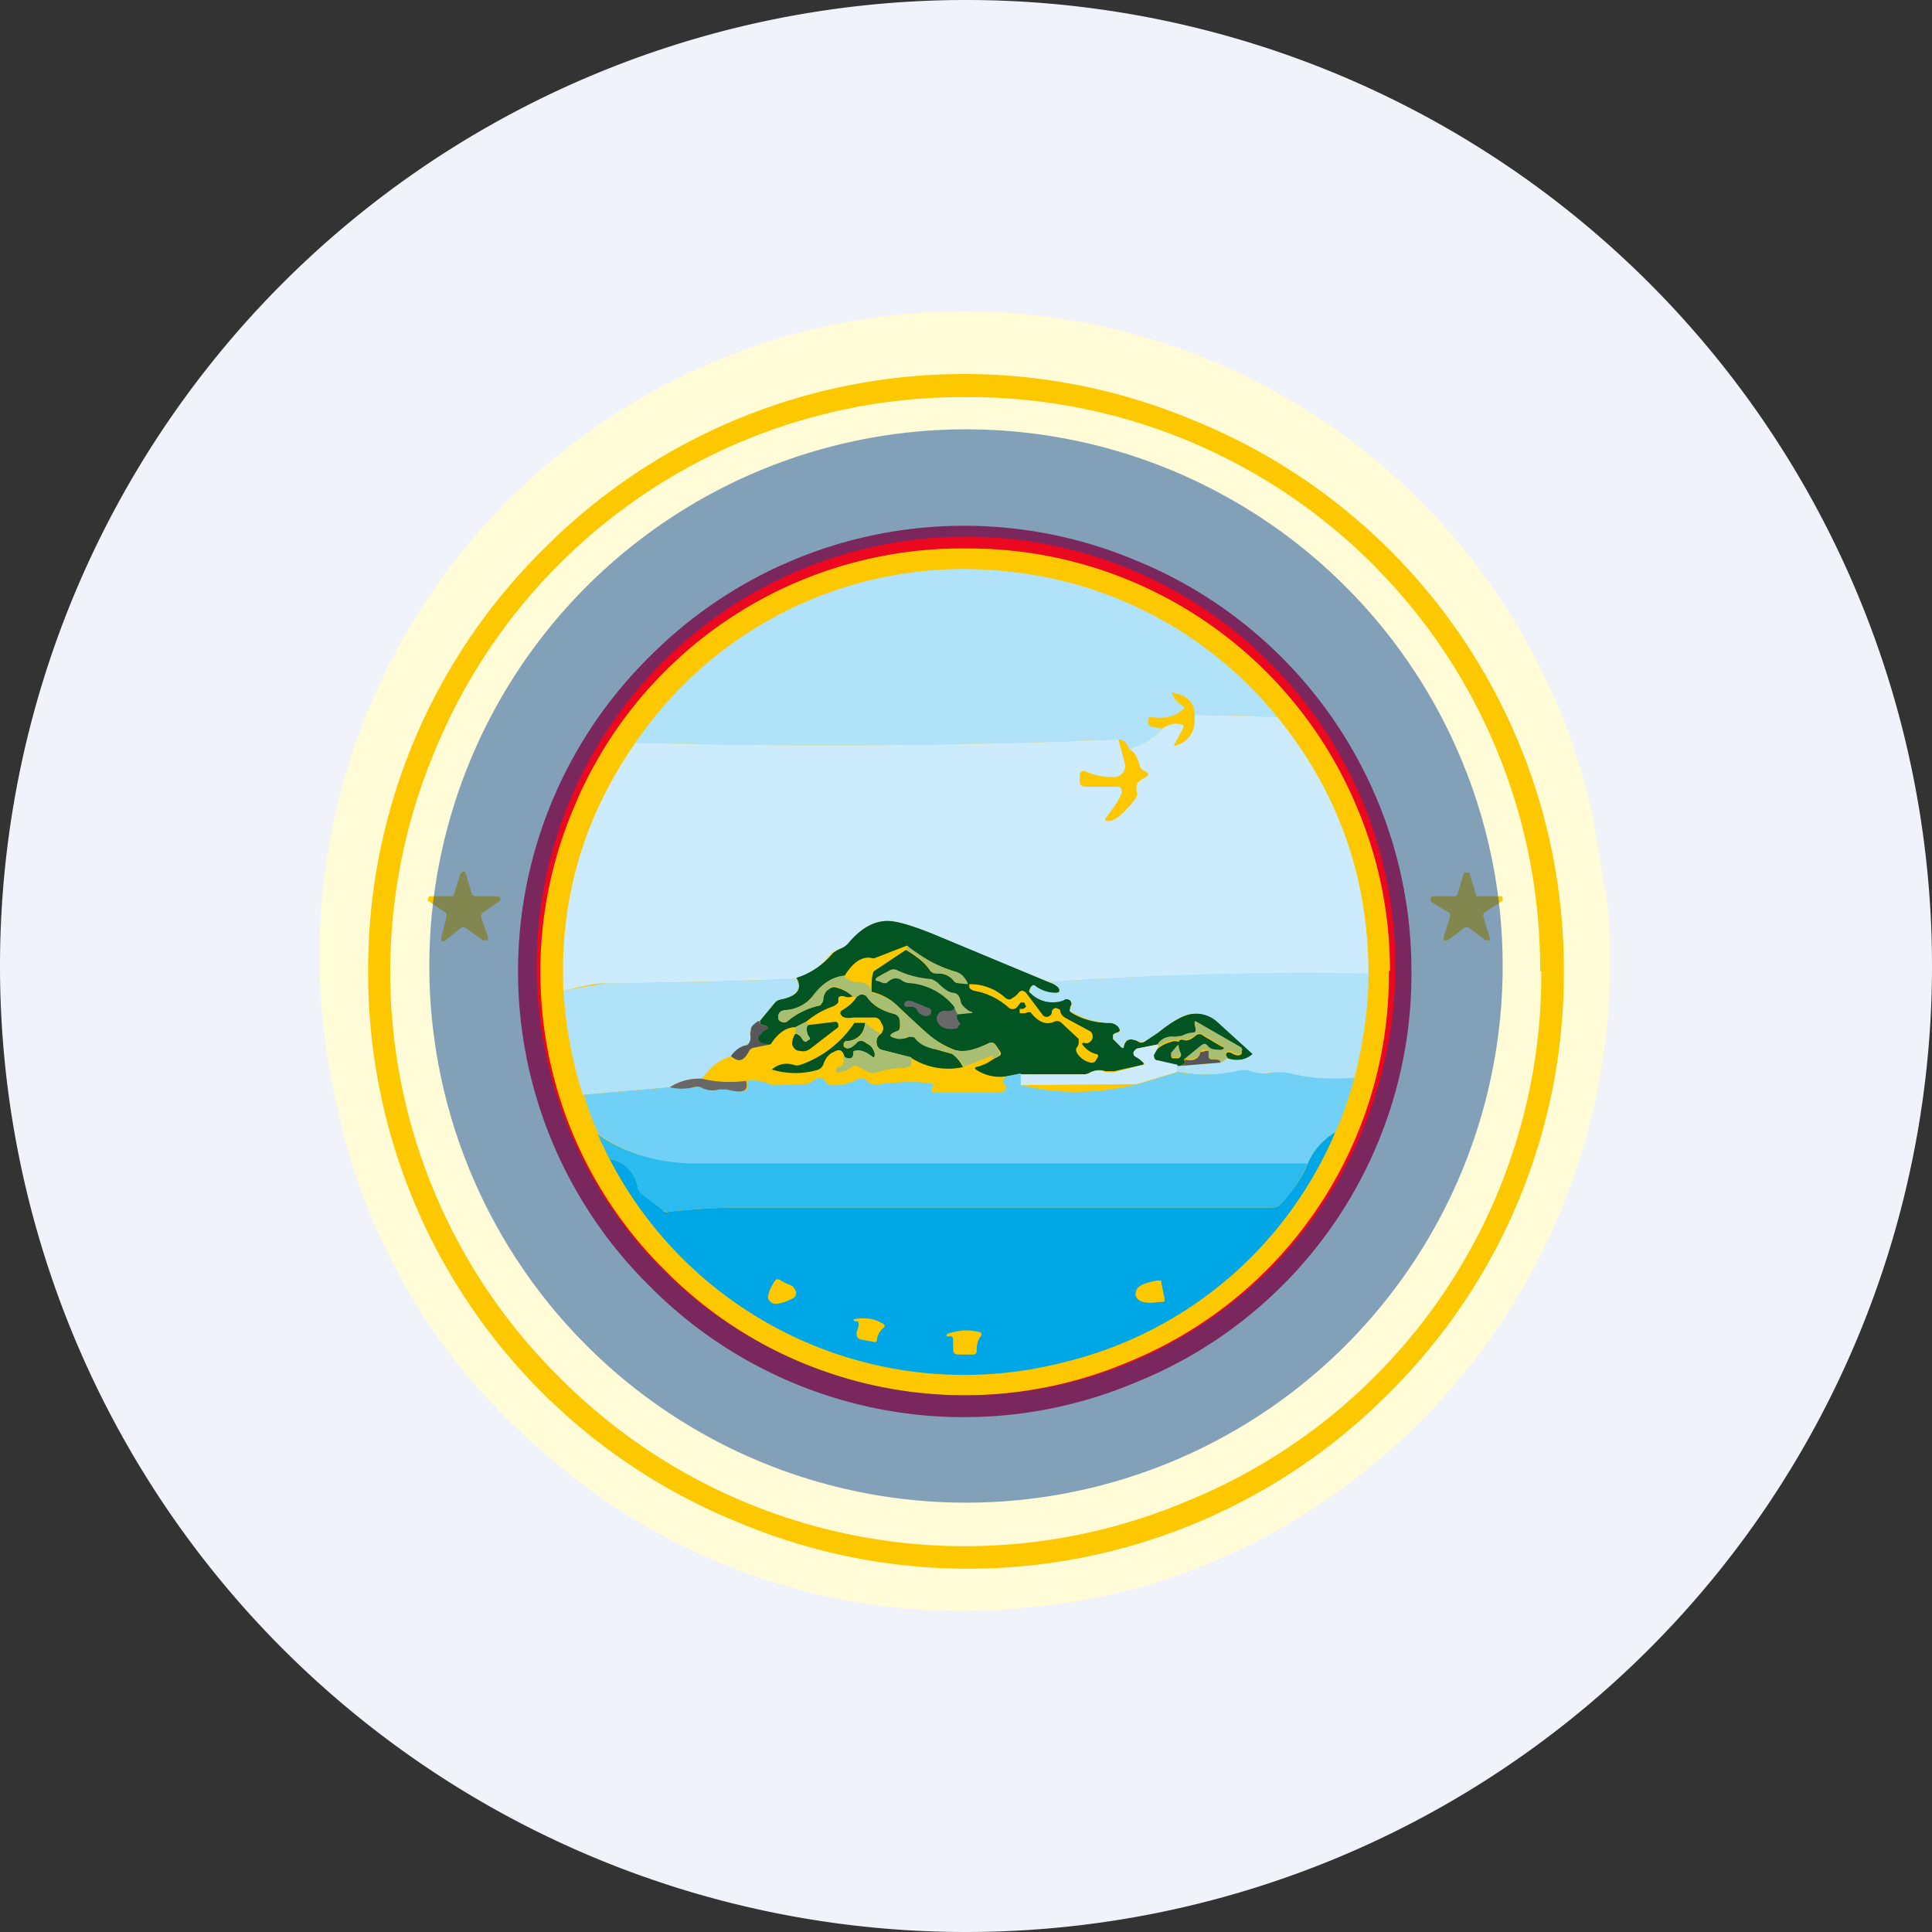 <ns0:svg xmlns:ns0="http://www.w3.org/2000/svg" width="18" height="18" viewBox="0 0 18 18"><ns0:rect x="0" y="0" width="18" height="18" fill="#333333" stroke="none"/><path xmlns="http://www.w3.org/2000/svg" fill="#F0F3FA" d="M9 18a9 9 0 0 1 0 -18a9 9 0 0 1 0 18Z" /><ns0:path d="m14.84 7.6.14.85a6.07 6.07 0 0 1-3.16 5.85c-.67.36-1.36.58-2.1.66a5.88 5.88 0 0 1-4.68-1.45 5.77 5.77 0 0 1-1.92-3.3A6 6 0 0 1 14.84 7.6Z" fill="#FFFCD7" /><ns0:path d="M14.57 9.05a5.5 5.5 0 0 1-1.63 3.93 5.52 5.52 0 0 1-6.07 1.2 5.52 5.52 0 0 1-3.44-5.13 5.5 5.5 0 0 1 1.63-3.93 5.52 5.52 0 0 1 6.07-1.2 5.52 5.52 0 0 1 3.44 5.13Z" fill="#FDC800" /><ns0:path d="M14.36 9.05a5.3 5.3 0 0 1-3.31 4.94 5.32 5.32 0 0 1-5.84-1.16A5.31 5.31 0 0 1 4.05 7 5.31 5.31 0 0 1 9 3.7 5.32 5.32 0 0 1 13.95 7c.27.66.4 1.34.4 2.05Z" fill="#FFFCD7" /><ns0:path d="M13.15 9.05a4.1 4.1 0 0 1-2.57 3.83 4.12 4.12 0 0 1-4.53-.9 4.12 4.12 0 0 1 0-5.86 4.13 4.13 0 0 1 4.53-.9 4.13 4.13 0 0 1 2.57 3.83Z" fill="#EC081F" /><ns0:path d="M12.94 9.05a3.9 3.9 0 0 1-2.43 3.64 3.92 3.92 0 0 1-4.31-.85 3.91 3.91 0 0 1-.86-4.3A3.91 3.91 0 0 1 9 5.11a3.92 3.92 0 0 1 3.65 2.43c.2.48.3.99.3 1.5Z" fill="#FDC800" /><ns0:path d="m11.9 6.68-.77-.02c0-.1-.06-.18-.18-.2-.03-.02-.04 0-.02.02a.2.2 0 0 0 .08.09c.03.01.03.03 0 .05-.07.06-.17.08-.29.06l-.02.01v.04c0 .02 0 .03.03.04l.1.02a.65.65 0 0 1-.31.19c-.02-.06-.05-.09-.1-.09-1.5.06-3 .07-4.5.03a3.7 3.7 0 0 1 3.52-1.59 3.71 3.71 0 0 1 2.46 1.35Z" fill="#B0E2FA" /><ns0:path d="M11.9 6.68c.57.7.85 1.5.85 2.4-1-.02-1.99 0-2.98.07L8.68 8.7c-.19-.08-.33-.12-.41-.12-.12 0-.24.06-.36.2a.19.19 0 0 1-.06.05.36.36 0 0 0-.1.05c-.1.12-.2.2-.33.24-.6.02-1.19.04-1.78.04-.09 0-.22.03-.39.07-.04-.85.19-1.62.67-2.31 1.5.04 3 .03 4.5-.03l.06.22a.1.1 0 0 1-.02.09.1.1 0 0 1-.08.04.64.64 0 0 1-.26-.05c-.03-.02-.05 0-.06.02v.08c0 .02.02.04.05.04h.3c.02 0 .04.01.04.03.01.04-.04.12-.14.25-.02.03-.02.04.02.04.06 0 .15-.08.25-.21a.08.08 0 0 0 .01-.07c-.01-.07.02-.1.09-.13l.02-.02c0-.02-.02-.03-.04-.04a.06.06 0 0 1-.04-.04c-.02-.08-.05-.14-.1-.16.13-.04.23-.1.32-.2.06-.03.11-.05.16-.03.03 0 .03.02.02.04l-.07.13c-.02.03-.01.04.02.02.12-.04.17-.14.16-.28l.77.02Z" fill="#CCEBFD" /><ns0:path d="M4.44 8.35h.2l.02.01v.03l-.17.12-.01.03.07.2-.01.02H4.5l-.17-.12h-.03l-.16.13h-.03v-.03l.05-.2v-.03L4 8.4c-.01 0-.02-.02-.01-.03L4 8.35h.2c.02 0 .03 0 .03-.02l.06-.19.02-.02c.02 0 .02 0 .03.02l.06.2.03.01ZM13.77 8.35h.2c.02 0 .03 0 .03.02v.02l-.18.12v.03l.06.2v.02h-.04l-.16-.12h-.03l-.16.12h-.04v-.03l.06-.19v-.03l-.18-.11v-.03c0-.01 0-.02.02-.02h.2c.02 0 .02 0 .03-.02l.06-.2h.05l.06.2c0 .02 0 .02.02.02Z" fill="#FDC800" /><ns0:path d="M9.77 9.15a.2.2 0 0 1 .09.05c.02.03.02.05-.02.05a.27.27 0 0 1-.19-.06c-.02-.02-.03-.01-.04 0l-.02.03.01.03c.09.09.2.1.3.06h.07c.02.03.02.04 0 .07 0 .03 0 .05.02.06.1.06.22.09.34.09.04 0 .07.01.1.04.01.03 0 .04-.02.05a.06.06 0 0 0-.04.02v.04l.08.08.02-.01c.02-.07.06-.08.13-.05.02.02.05.02.07 0l.12-.08c.11-.09.2-.14.26-.16a.3.3 0 0 1 .3.06c.1.1.21.18.32.27.02.01.02.02 0 .04a.25.25 0 0 1-.23.03l-.02-.03c.01-.03.02-.03.05-.02.05.03.09.03.1 0l-.01-.05-.41-.23c-.02-.01-.02 0-.02.01l.01.05c0 .02 0 .04-.03.04a.26.26 0 0 0-.1.03.12.12 0 0 1-.07 0 .15.15 0 0 0-.15.07l-.2.04-.03.04c0 .02.01.03.03.04l.07.05-.01.02-.27.06h-.08a.18.18 0 0 0-.14.01.16.16 0 0 1-.07.02h-.6l-.13.02a.4.4 0 0 1-.26-.06c-.02-.01-.02-.03 0-.03a.4.4 0 0 0 .15-.07l.05-.03c.02 0 .03-.02.02-.04l-.04-.06c-.02-.03-.04-.03-.07-.02-.12.07-.23.09-.32.06a.85.85 0 0 1-.26-.16 11.1 11.1 0 0 1-.26-.24.5.5 0 0 0-.25-.14c0-.08 0-.14.02-.19l.3-.2c.1.06.18.12.23.2l.06.02c.06 0 .1.01.15.06.01.02.03.03.05.03h.1v.03c0 .02.02.03.04.04.12.02.23.07.33.16.03.02.05.01.07 0l.04-.05h.02c.01 0 .02 0 .02.02.02.02 0 .03-.02.04H9.5v.04h.05l.03-.01h.02c.08.1.15.12.22.09a.06.06 0 0 1 .07.01l.16.15v.04l-.01.03c-.02.02-.02.04 0 .07a.2.2 0 0 0 .12.08c.02 0 .04 0 .05-.02l.01-.02c.02-.02.01-.04-.01-.04a.22.22 0 0 1-.11-.07c-.03-.03-.02-.04.02-.03.03 0 .05-.02.06-.05 0-.03 0-.04-.02-.06l-.24-.13a.1.1 0 0 1-.04-.05c0-.02-.01-.03-.02-.03-.03-.02-.05 0-.06.02 0 .03-.01.04-.03.05-.02.01-.05 0-.06-.02l-.15-.2c-.02-.02-.05-.03-.07 0a.2.2 0 0 1-.06.05c-.02.02-.04.01-.06 0a.48.48 0 0 0-.35-.13.23.23 0 0 0-.13-.12 1.26 1.26 0 0 1-.44-.24l-.31.12c-.1-.03-.19.03-.27.16-.11.01-.2.07-.29.18a.34.34 0 0 1-.25.14l-.05.01a.07.07 0 0 0-.03.06c0 .02.01.03.03.04h.05a.7.7 0 0 1 .3-.15c.02 0 .03-.03.04-.05 0-.05.02-.09.05-.1a.07.07 0 0 1 .07-.02.5.5 0 0 1 .16.08.1.1 0 0 1-.09 0c-.03 0-.05 0-.05.03v.03a.12.12 0 0 1-.06.04.8.8 0 0 0-.24.14l-.1.05c-.08 0-.16.05-.23.16h-.07c-.03-.02-.05-.04-.05-.06 0-.02.03-.04.06-.07.05-.02.04-.04-.01-.05-.02 0-.03-.01-.03-.04l.14-.17a.1.1 0 0 1 .06-.03c.15-.03.2-.1.14-.2a.72.72 0 0 0 .34-.23.36.36 0 0 1 .09-.05.19.19 0 0 0 .06-.05c.12-.14.24-.2.36-.2.08 0 .22.04.42.12l1.08.45Z" fill="#025422" /><ns0:path d="m9.02 9.17-.09-.01a.08.08 0 0 1-.05-.03.15.15 0 0 0-.15-.06c-.02 0-.05 0-.06-.03a.65.65 0 0 0-.22-.19v-.04c.13.1.27.19.44.24.06.01.1.05.13.12Z" fill="#A8BE72" /><ns0:path d="M12.75 9.07c0 .33-.05.65-.13.97-.21.02-.42.01-.62-.03a.5.5 0 0 0-.2-.01.4.4 0 0 1-.18-.02c-.02-.01-.05-.01-.07 0-.2.04-.4.04-.6 0l.02-.06.03.01.37-.03a.21.21 0 0 0 .06-.04c.09.03.17.02.24-.04a106.46 106.46 0 0 1-.33-.3.3.3 0 0 0-.3-.06c-.05.02-.14.07-.25.16l-.12.08a.07.07 0 0 1-.07 0c-.07-.03-.12-.02-.13.05 0 .02-.01.02-.03 0l-.07-.07v-.04l.04-.02c.03 0 .03-.02.01-.05a.11.11 0 0 0-.09-.04.72.72 0 0 1-.34-.1c-.03 0-.03-.02-.01-.05.01-.03 0-.04-.01-.06-.02-.01-.04-.02-.06 0a.29.29 0 0 1-.31-.07c-.01 0-.02-.02 0-.03V9.2c.02-.02.03-.03.05-.01.06.04.12.06.19.06.03 0 .04-.02.02-.05a.2.2 0 0 0-.09-.05c.99-.07 1.98-.1 2.98-.08Z" fill="#B0E2FA" /><ns0:path d="M8.92 9.45a.25.25 0 0 1-.03-.07.59.59 0 0 0-.41-.22.14.14 0 0 1-.07-.02c-.05-.04-.1-.03-.15.02h-.03l-.05-.02c-.03 0-.03-.02 0-.04l.11-.06a.07.07 0 0 1 .07 0 .9.9 0 0 0 .3.08c.03 0 .05.02.07.03.06.06.11.1.16.1.04.01.05.04.06.07 0 .04.04.07.08.1.04.01.04.02 0 .02l-.1.01Z" fill="#A8BE72" /><ns0:path d="M7.42 9.12c.05.1 0 .16-.14.19a.1.1 0 0 0-.06.03l-.14.17a.23.23 0 0 0-.07.06.07.07 0 0 0-.02.07.1.1 0 0 1 0 .05c0 .03-.02.04-.04.05a.24.24 0 0 0-.13.1c-.1.02-.19.09-.28.21a.5.5 0 0 0-.3.08l-.81.07c-.1-.31-.16-.64-.18-.97l.39-.07c.6 0 1.19-.02 1.78-.04Z" fill="#B0E2FA" /><ns0:path d="M7.87 9.1c.04.03.07.05.1.05.1 0 .14.03.15.1.1.02.18.06.25.13a11.1 11.1 0 0 0 .26.24c.11.1.2.14.25.16.1.03.2 0 .33-.06.03-.01.05 0 .07.02l.03.06v.04l-.06.03v-.02c0-.01-.01-.02-.02-.01l-.25.1a.3.3 0 0 0-.11-.12.41.41 0 0 0-.15-.04c-.1-.02-.16-.05-.2-.1 0-.02-.03-.03-.05-.02l-.1.03c-.1-.03-.1-.05 0-.09.02 0 .02-.04.01-.1a.06.06 0 0 0-.04-.05.47.47 0 0 1-.27-.17c-.02-.02-.04-.02-.06 0l-.03.01h-.03a.5.5 0 0 0-.16-.1c-.03 0-.05 0-.07.02a.17.17 0 0 0-.05.1c0 .03-.02.05-.05.06a.7.7 0 0 0-.29.15.05.05 0 0 1-.05 0 .05.05 0 0 1-.03-.04c0-.02 0-.04.03-.06a.1.1 0 0 1 .05-.01c.1-.01.19-.06.25-.14.08-.11.18-.17.29-.18Z" fill="#A8BE72" /><ns0:path d="M8.98 9.94a.64.64 0 0 1-.5-.09l-.27-.07a.06.06 0 0 1-.04-.05c-.01-.04 0-.07.04-.1.02-.03.03-.06 0-.1a.07.07 0 0 0-.05-.05H7.95c-.06.01-.1 0-.11-.02-.02-.02-.01-.04.01-.05.05-.03.1-.07.13-.12l.03-.02c.03-.01.04 0 .06.01.06.09.15.14.27.17.02.01.04.03.04.05.01.06 0 .1-.01.1-.1.04-.1.06 0 .08.02 0 .06 0 .1-.02.03 0 .05 0 .06.02.04.05.1.08.2.1l.14.04a.3.3 0 0 1 .1.12Z" fill="#025422" /><ns0:path d="M8.5 9.38h-.05c-.03 0-.03-.02-.02-.04.02-.02.04-.02.07-.01l.15.06c.03.01.03.03.02.06-.02.02-.04.02-.07.01a.08.08 0 0 1-.05-.04.06.06 0 0 0-.05-.04ZM8.92 9.45c-.01.03 0 .06.03.09a.08.08 0 0 0-.03.04c-.09.02-.15 0-.18-.05a.07.07 0 0 1 0-.08.07.07 0 0 1 .08-.03c.05 0 .07-.01.07-.04 0 .03.02.05.03.07Z" fill="#696868" /><ns0:path d="M7.07 9.51c.01.03.02.04.04.04.05.01.06.03.01.05l-.06.07c0 .02.02.04.05.05l.07.01-.15.03a.07.07 0 0 0-.05.03c-.05.1-.1.11-.17.05a.24.24 0 0 1 .13-.1c.03 0 .04-.02.05-.05a.1.1 0 0 0 0-.05L7 9.57a.23.23 0 0 1 .07-.06Z" fill="#57565B" /><ns0:path d="M7.4 9.63c.03 0 .06.02.08.06.02.02.03.02.05 0 .02 0 .02-.02 0-.04-.02-.05-.02-.08 0-.1l.25-.03c.01 0 .02 0 .03.02v.03l-.26.2a.11.11 0 0 1-.1.02c-.04 0-.06-.03-.07-.06 0-.02 0-.05.03-.1Z" fill="#025422" /><ns0:path d="M11.43 9.86a.21.21 0 0 1-.06.04c0-.03-.03-.04-.08-.03-.02 0-.03 0-.04-.02V9.8c.01-.02 0-.03-.01-.02h-.04l-.02.03c-.02.05-.07.07-.15.05l.16-.13c.02-.02.04-.02.06 0 .03.03.07.05.12.04.04 0 .04-.02.01-.03l-.17-.1c-.03-.02-.05-.02-.07 0-.05.04-.09.05-.12.04-.03-.01-.04 0-.05.03l.03.09c.01.02 0 .04-.02.05h-.06l-.02-.02V9.8l.06-.05c.04-.04.03-.06-.02-.06s-.1.03-.15.06v-.03a.15.15 0 0 1 .14-.06l.08-.01a.26.26 0 0 1 .1-.03c.03 0 .04-.02.03-.04l-.01-.05c0-.02 0-.02.02-.01l.4.23c.02.01.03.03.02.04-.01.04-.05.04-.1 0-.03 0-.04 0-.05.03l.01.03ZM7.51 9.52l.02.03c-.02.02-.02.05 0 .1.02.02.02.03 0 .04-.02.02-.03.02-.05 0-.02-.04-.05-.06-.07-.06v-.06l.1-.05Z" fill="#A8BE72" /><ns0:path d="M8.06 9.53c-.01.1-.07.16-.17.17-.01 0-.02 0-.03.02v.03c.03.03.07.02.11-.03.03-.03.07-.03.1 0 .05.02.07.06.08.1 0 .03 0 .04-.03.02-.06-.04-.11-.06-.15-.05-.01 0-.02 0-.02.02v.02l-.01.02c-.02.02-.05.01-.07 0-.02-.07-.05-.08-.1-.05-.05.02-.08.06-.1.12a.09.09 0 0 1-.06.05.74.74 0 0 1-.4 0c-.02 0-.02-.01 0-.02a.2.2 0 0 1 .18-.03.1.1 0 0 0 .07 0 1 1 0 0 0 .5-.39h.1Z" fill="#025422" /><ns0:path d="M8.2 9.63c-.03.03-.04.06-.03.1 0 .02.02.04.04.05l.28.07v.08l-.06.02c-.11 0-.2.02-.29.05l-.05-.01L8 9.94a.05.05 0 0 0-.06 0 .23.23 0 0 1-.13.05c-.02 0-.02 0-.02-.03 0 0 0-.02.03-.02.02 0 .03-.02.04-.04v-.06c.03.02.06.03.08.01l.01-.02v-.02c0-.01 0-.02.02-.02.04-.01.09 0 .15.05.02.02.03.01.03-.02 0-.04-.03-.08-.07-.1-.04-.03-.08-.03-.1 0-.05.05-.09.06-.11.03a.03.03 0 0 1 0-.03c0-.02 0-.02.02-.02.1 0 .16-.06.17-.17.05.04.1.08.15.1Z" fill="#A8BE72" /><ns0:path d="m11.03 9.87.01.02v.02a.11.11 0 0 0-.04.02h-.03l-.18-.05c-.03 0-.04-.02-.04-.05 0-.02.02-.05.05-.07.04-.03.09-.05.14-.06.05 0 .06.02.02.05l-.05.06v.03l.01.02h.06c.02-.01.03-.03.02-.05a.22.22 0 0 1-.02-.09c0-.03.02-.04.05-.03.03.01.06 0 .11-.04.02-.02.05-.02.07 0l.17.1c.03.01.03.02 0 .03-.06 0-.1 0-.13-.04-.02-.02-.03-.02-.06 0l-.16.13Z" fill="#025422" /><ns0:path d="M10.79 9.73v.03l-.04.07c0 .03.01.05.04.05l.18.04-.01.07-.37.11-1.08.01c-.02-.08-.02-.11-.01-.1h.6c.02 0 .04 0 .06-.02a.18.18 0 0 1 .14 0h.08l.27-.07c.02 0 .02-.01 0-.02a.25.25 0 0 0-.06-.05.04.04 0 0 1-.03-.04c0-.02.02-.03.03-.04l.2-.04Z" fill="#CCEBFD" /><ns0:path d="m11.37 9.9-.37.03.04-.02v-.04c.07.02.12 0 .14-.05 0-.01 0-.02.02-.02l.04-.01c.02 0 .02 0 .02.02v.03c0 .02.01.03.03.03.05 0 .08 0 .08.03Z" fill="#57565B" /><ns0:path d="M12.62 10.04c-.05.17-.1.34-.18.51a.63.63 0 0 0-.26.3H6.5c-.35 0-.66-.1-.92-.28-.06-.12-.1-.24-.14-.37l.81-.07h.22a.1.1 0 0 1 .07 0c.05.03.1.03.17.02h.07c.15.04.21.02.18-.08.08-.01.15 0 .23.04h.08l.22-.01c.03 0 .05 0 .07-.02l.06-.04.05.01a.2.2 0 0 0 .06.06h.07c.08 0 .14-.03.2-.06h.06c.03.05.08.06.14.05.18-.02.35-.03.5 0l-.02.04c-.01.03 0 .04.03.04h.6c.03 0 .05-.01.06-.04 0-.02 0-.04-.03-.06l.03-.05.14-.03v.11c.36.09.72.08 1.1-.01l.36-.11c.2.03.39.03.59-.02h.07a.4.4 0 0 0 .19.03.5.5 0 0 1 .2 0c.2.05.4.06.61.04Z" fill="#71D0F6" /><ns0:path d="M6.54 10.05c.12.03.26.04.41.02.03.1-.03.12-.18.08H6.7a.22.22 0 0 1-.17-.02.1.1 0 0 0-.07 0 .48.48 0 0 1-.22 0 .5.5 0 0 1 .3-.08Z" fill="#696868" /><ns0:path d="M12.44 10.55a3.68 3.68 0 0 1-2.52 2.14 3.72 3.72 0 0 1-4.24-1.89c.13.02.22.1.26.25 0 .03.02.05.04.07l.19.15c.01.02.04.03.06.02.27-.03.5-.04.67-.04h4.96c.03 0 .05-.01.07-.03.1-.11.2-.24.25-.37a.63.63 0 0 1 .26-.3Z" fill="#00A7E6" /><ns0:path d="M12.18 10.85c-.06.13-.14.26-.25.37a.09.09 0 0 1-.07.03H6.9c-.17 0-.4.01-.67.04-.02 0-.05 0-.06-.02l-.2-.15a.12.12 0 0 1-.03-.07c-.04-.14-.13-.23-.26-.25a3.7 3.7 0 0 1-.11-.23c.26.18.57.27.92.27h5.7Z" fill="#2BBBEE" /><ns0:path d="M7.29 11.94a1.49 1.49 0 0 0 .09.04c.05.05.05.1 0 .12-.1.05-.17.06-.2.03a.06.06 0 0 1-.02-.07c.01-.05.04-.1.07-.14h.03l.03.02ZM10.85 12.1c0 .02 0 .03-.02.03h-.03c-.13.02-.2 0-.22-.06v-.01c0-.07.05-.1.2-.13h.02c.01 0 .02 0 .02.02l.03.15ZM8 12.35c0-.02 0-.04-.02-.04h-.02l-.01-.02h.01c.11-.02.2 0 .26.04.03.01.03.03 0 .05a.18.18 0 0 0-.05.1c0 .02-.01.03-.04.02l-.11-.02c-.03-.01-.04-.03-.04-.06l.02-.07ZM8.85 12.45h-.03v-.02a.5.5 0 0 1 .3-.02c.03 0 .03.03.01.05a.2.2 0 0 0-.03.12c0 .03-.01.04-.04.04h-.13c-.03 0-.05-.01-.05-.05v-.08c0-.02 0-.04-.03-.04Z" fill="#FDC800" /><ns0:path opacity=".5" fill-rule="evenodd" d="M9 13a4 4 0 1 0 0-8 4 4 0 0 0 0 8Zm0 1A5 5 0 1 0 9 4a5 5 0 0 0 0 10Z" fill="#07479D" /></ns0:svg>